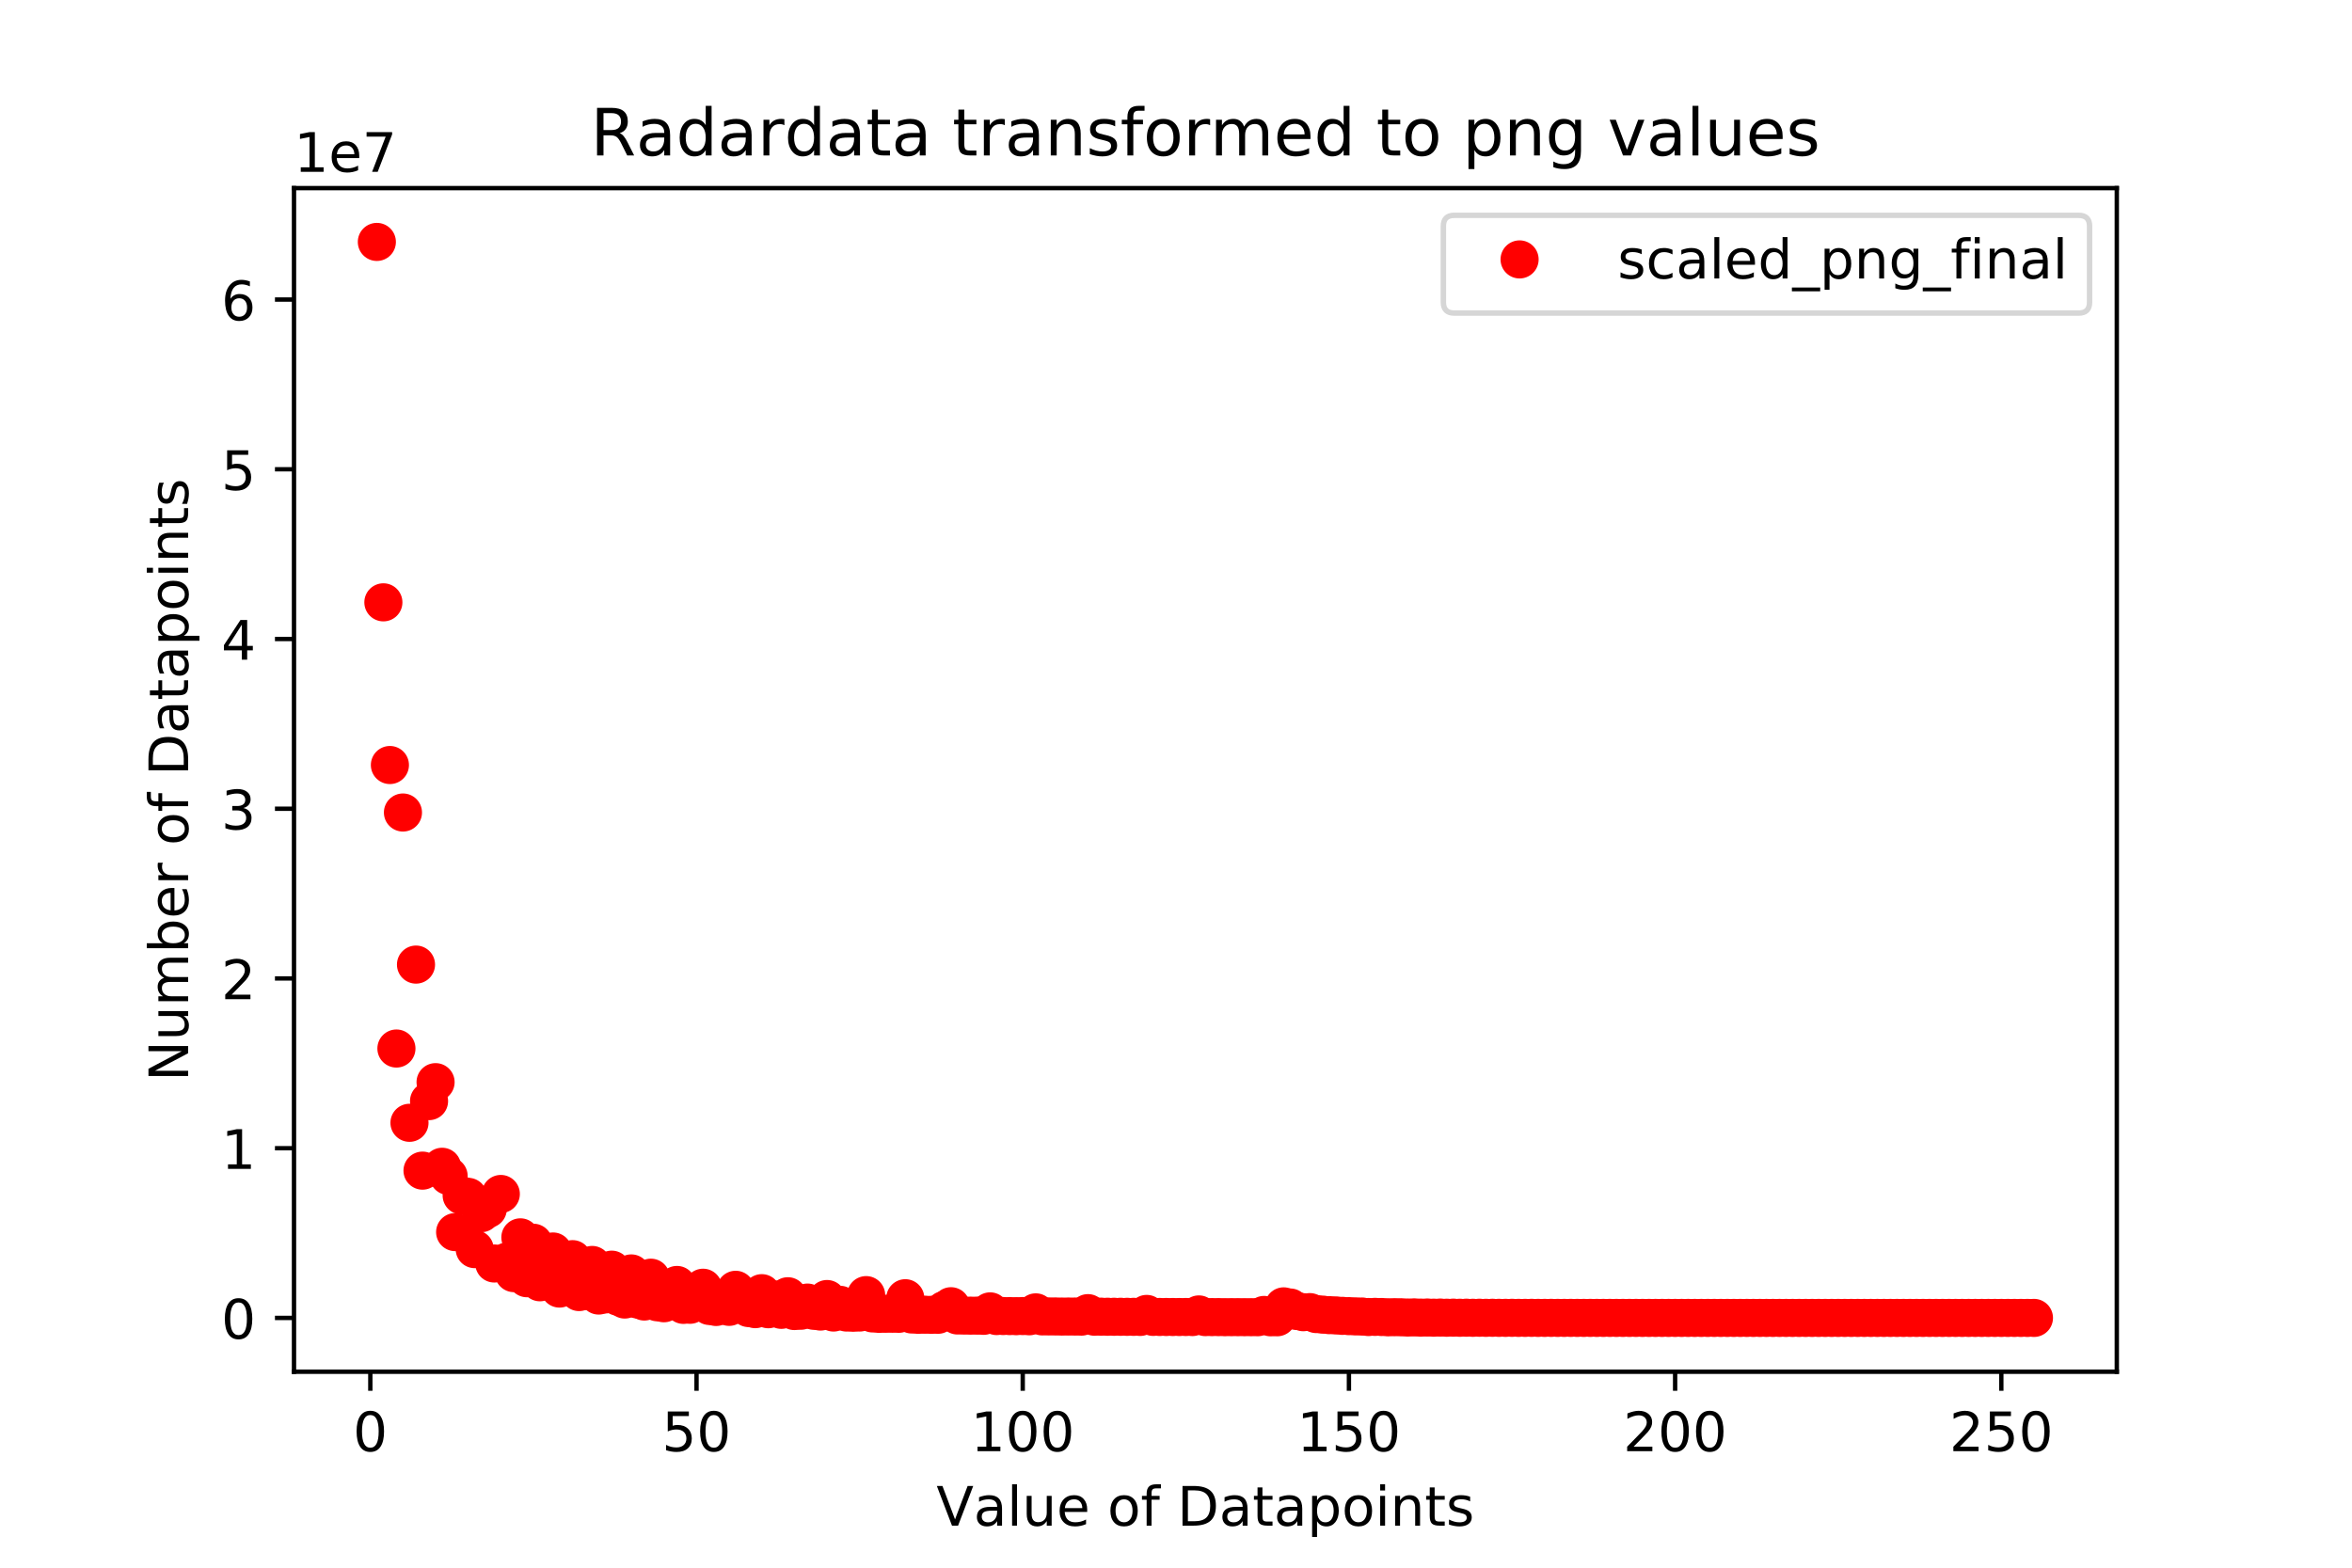 <?xml version="1.0" encoding="utf-8" standalone="no"?>
<!DOCTYPE svg PUBLIC "-//W3C//DTD SVG 1.1//EN"
  "http://www.w3.org/Graphics/SVG/1.1/DTD/svg11.dtd">
<!-- Created with matplotlib (https://matplotlib.org/) -->
<svg height="288pt" version="1.1" viewBox="0 0 432 288" width="432pt" xmlns="http://www.w3.org/2000/svg" xmlns:xlink="http://www.w3.org/1999/xlink">
 <defs>
  <style type="text/css">
*{stroke-linecap:butt;stroke-linejoin:round;}
  </style>
 </defs>
 <g id="figure_1">
  <g id="patch_1">
   <path d="M 0 288 
L 432 288 
L 432 0 
L 0 0 
z
" style="fill:#ffffff;"/>
  </g>
  <g id="axes_1">
   <g id="patch_2">
    <path d="M 54 252 
L 388.8 252 
L 388.8 34.56 
L 54 34.56 
z
" style="fill:#ffffff;"/>
   </g>
   <g id="matplotlib.axis_1">
    <g id="xtick_1">
     <g id="line2d_1">
      <defs>
       <path d="M 0 0 
L 0 3.5 
" id="m0b473c2dab" style="stroke:#000000;stroke-width:0.8;"/>
      </defs>
      <g>
       <use style="stroke:#000000;stroke-width:0.8;" x="68.02" xlink:href="#m0b473c2dab" y="252"/>
      </g>
     </g>
     <g id="text_1">
      <!-- 0 -->
      <defs>
       <path d="M 31.781 66.406 
Q 24.172 66.406 20.328 58.906 
Q 16.5 51.422 16.5 36.375 
Q 16.5 21.391 20.328 13.891 
Q 24.172 6.391 31.781 6.391 
Q 39.453 6.391 43.281 13.891 
Q 47.125 21.391 47.125 36.375 
Q 47.125 51.422 43.281 58.906 
Q 39.453 66.406 31.781 66.406 
z
M 31.781 74.219 
Q 44.047 74.219 50.516 64.516 
Q 56.984 54.828 56.984 36.375 
Q 56.984 17.969 50.516 8.266 
Q 44.047 -1.422 31.781 -1.422 
Q 19.531 -1.422 13.062 8.266 
Q 6.594 17.969 6.594 36.375 
Q 6.594 54.828 13.062 64.516 
Q 19.531 74.219 31.781 74.219 
z
" id="DejaVuSans-48"/>
      </defs>
      <g transform="translate(64.839 266.598)scale(0.1 -0.1)">
       <use xlink:href="#DejaVuSans-48"/>
      </g>
     </g>
    </g>
    <g id="xtick_2">
     <g id="line2d_2">
      <g>
       <use style="stroke:#000000;stroke-width:0.8;" x="127.934" xlink:href="#m0b473c2dab" y="252"/>
      </g>
     </g>
     <g id="text_2">
      <!-- 50 -->
      <defs>
       <path d="M 10.797 72.906 
L 49.516 72.906 
L 49.516 64.594 
L 19.828 64.594 
L 19.828 46.734 
Q 21.969 47.469 24.109 47.828 
Q 26.266 48.188 28.422 48.188 
Q 40.625 48.188 47.75 41.5 
Q 54.891 34.812 54.891 23.391 
Q 54.891 11.625 47.562 5.094 
Q 40.234 -1.422 26.906 -1.422 
Q 22.312 -1.422 17.547 -0.641 
Q 12.797 0.141 7.719 1.703 
L 7.719 11.625 
Q 12.109 9.234 16.797 8.062 
Q 21.484 6.891 26.703 6.891 
Q 35.156 6.891 40.078 11.328 
Q 45.016 15.766 45.016 23.391 
Q 45.016 31 40.078 35.438 
Q 35.156 39.891 26.703 39.891 
Q 22.75 39.891 18.812 39.016 
Q 14.891 38.141 10.797 36.281 
z
" id="DejaVuSans-53"/>
      </defs>
      <g transform="translate(121.572 266.598)scale(0.1 -0.1)">
       <use xlink:href="#DejaVuSans-53"/>
       <use x="63.623" xlink:href="#DejaVuSans-48"/>
      </g>
     </g>
    </g>
    <g id="xtick_3">
     <g id="line2d_3">
      <g>
       <use style="stroke:#000000;stroke-width:0.8;" x="187.848" xlink:href="#m0b473c2dab" y="252"/>
      </g>
     </g>
     <g id="text_3">
      <!-- 100 -->
      <defs>
       <path d="M 12.406 8.297 
L 28.516 8.297 
L 28.516 63.922 
L 10.984 60.406 
L 10.984 69.391 
L 28.422 72.906 
L 38.281 72.906 
L 38.281 8.297 
L 54.391 8.297 
L 54.391 0 
L 12.406 0 
z
" id="DejaVuSans-49"/>
      </defs>
      <g transform="translate(178.304 266.598)scale(0.1 -0.1)">
       <use xlink:href="#DejaVuSans-49"/>
       <use x="63.623" xlink:href="#DejaVuSans-48"/>
       <use x="127.246" xlink:href="#DejaVuSans-48"/>
      </g>
     </g>
    </g>
    <g id="xtick_4">
     <g id="line2d_4">
      <g>
       <use style="stroke:#000000;stroke-width:0.8;" x="247.762" xlink:href="#m0b473c2dab" y="252"/>
      </g>
     </g>
     <g id="text_4">
      <!-- 150 -->
      <g transform="translate(238.218 266.598)scale(0.1 -0.1)">
       <use xlink:href="#DejaVuSans-49"/>
       <use x="63.623" xlink:href="#DejaVuSans-53"/>
       <use x="127.246" xlink:href="#DejaVuSans-48"/>
      </g>
     </g>
    </g>
    <g id="xtick_5">
     <g id="line2d_5">
      <g>
       <use style="stroke:#000000;stroke-width:0.8;" x="307.676" xlink:href="#m0b473c2dab" y="252"/>
      </g>
     </g>
     <g id="text_5">
      <!-- 200 -->
      <defs>
       <path d="M 19.188 8.297 
L 53.609 8.297 
L 53.609 0 
L 7.328 0 
L 7.328 8.297 
Q 12.938 14.109 22.625 23.891 
Q 32.328 33.688 34.812 36.531 
Q 39.547 41.844 41.422 45.531 
Q 43.312 49.219 43.312 52.781 
Q 43.312 58.594 39.234 62.25 
Q 35.156 65.922 28.609 65.922 
Q 23.969 65.922 18.812 64.312 
Q 13.672 62.703 7.812 59.422 
L 7.812 69.391 
Q 13.766 71.781 18.938 73 
Q 24.125 74.219 28.422 74.219 
Q 39.75 74.219 46.484 68.547 
Q 53.219 62.891 53.219 53.422 
Q 53.219 48.922 51.531 44.891 
Q 49.859 40.875 45.406 35.406 
Q 44.188 33.984 37.641 27.219 
Q 31.109 20.453 19.188 8.297 
z
" id="DejaVuSans-50"/>
      </defs>
      <g transform="translate(298.133 266.598)scale(0.1 -0.1)">
       <use xlink:href="#DejaVuSans-50"/>
       <use x="63.623" xlink:href="#DejaVuSans-48"/>
       <use x="127.246" xlink:href="#DejaVuSans-48"/>
      </g>
     </g>
    </g>
    <g id="xtick_6">
     <g id="line2d_6">
      <g>
       <use style="stroke:#000000;stroke-width:0.8;" x="367.59" xlink:href="#m0b473c2dab" y="252"/>
      </g>
     </g>
     <g id="text_6">
      <!-- 250 -->
      <g transform="translate(358.047 266.598)scale(0.1 -0.1)">
       <use xlink:href="#DejaVuSans-50"/>
       <use x="63.623" xlink:href="#DejaVuSans-53"/>
       <use x="127.246" xlink:href="#DejaVuSans-48"/>
      </g>
     </g>
    </g>
    <g id="text_7">
     <!-- Value of Datapoints -->
     <defs>
      <path d="M 28.609 0 
L 0.781 72.906 
L 11.078 72.906 
L 34.188 11.531 
L 57.328 72.906 
L 67.578 72.906 
L 39.797 0 
z
" id="DejaVuSans-86"/>
      <path d="M 34.281 27.484 
Q 23.391 27.484 19.188 25 
Q 14.984 22.516 14.984 16.5 
Q 14.984 11.719 18.141 8.906 
Q 21.297 6.109 26.703 6.109 
Q 34.188 6.109 38.703 11.406 
Q 43.219 16.703 43.219 25.484 
L 43.219 27.484 
z
M 52.203 31.203 
L 52.203 0 
L 43.219 0 
L 43.219 8.297 
Q 40.141 3.328 35.547 0.953 
Q 30.953 -1.422 24.312 -1.422 
Q 15.922 -1.422 10.953 3.297 
Q 6 8.016 6 15.922 
Q 6 25.141 12.172 29.828 
Q 18.359 34.516 30.609 34.516 
L 43.219 34.516 
L 43.219 35.406 
Q 43.219 41.609 39.141 45 
Q 35.062 48.391 27.688 48.391 
Q 23 48.391 18.547 47.266 
Q 14.109 46.141 10.016 43.891 
L 10.016 52.203 
Q 14.938 54.109 19.578 55.047 
Q 24.219 56 28.609 56 
Q 40.484 56 46.344 49.844 
Q 52.203 43.703 52.203 31.203 
z
" id="DejaVuSans-97"/>
      <path d="M 9.422 75.984 
L 18.406 75.984 
L 18.406 0 
L 9.422 0 
z
" id="DejaVuSans-108"/>
      <path d="M 8.5 21.578 
L 8.5 54.688 
L 17.484 54.688 
L 17.484 21.922 
Q 17.484 14.156 20.5 10.266 
Q 23.531 6.391 29.594 6.391 
Q 36.859 6.391 41.078 11.031 
Q 45.312 15.672 45.312 23.688 
L 45.312 54.688 
L 54.297 54.688 
L 54.297 0 
L 45.312 0 
L 45.312 8.406 
Q 42.047 3.422 37.719 1 
Q 33.406 -1.422 27.688 -1.422 
Q 18.266 -1.422 13.375 4.438 
Q 8.5 10.297 8.5 21.578 
z
M 31.109 56 
z
" id="DejaVuSans-117"/>
      <path d="M 56.203 29.594 
L 56.203 25.203 
L 14.891 25.203 
Q 15.484 15.922 20.484 11.062 
Q 25.484 6.203 34.422 6.203 
Q 39.594 6.203 44.453 7.469 
Q 49.312 8.734 54.109 11.281 
L 54.109 2.781 
Q 49.266 0.734 44.188 -0.344 
Q 39.109 -1.422 33.891 -1.422 
Q 20.797 -1.422 13.156 6.188 
Q 5.516 13.812 5.516 26.812 
Q 5.516 40.234 12.766 48.109 
Q 20.016 56 32.328 56 
Q 43.359 56 49.781 48.891 
Q 56.203 41.797 56.203 29.594 
z
M 47.219 32.234 
Q 47.125 39.594 43.094 43.984 
Q 39.062 48.391 32.422 48.391 
Q 24.906 48.391 20.391 44.141 
Q 15.875 39.891 15.188 32.172 
z
" id="DejaVuSans-101"/>
      <path id="DejaVuSans-32"/>
      <path d="M 30.609 48.391 
Q 23.391 48.391 19.188 42.75 
Q 14.984 37.109 14.984 27.297 
Q 14.984 17.484 19.156 11.844 
Q 23.344 6.203 30.609 6.203 
Q 37.797 6.203 41.984 11.859 
Q 46.188 17.531 46.188 27.297 
Q 46.188 37.016 41.984 42.703 
Q 37.797 48.391 30.609 48.391 
z
M 30.609 56 
Q 42.328 56 49.016 48.375 
Q 55.719 40.766 55.719 27.297 
Q 55.719 13.875 49.016 6.219 
Q 42.328 -1.422 30.609 -1.422 
Q 18.844 -1.422 12.172 6.219 
Q 5.516 13.875 5.516 27.297 
Q 5.516 40.766 12.172 48.375 
Q 18.844 56 30.609 56 
z
" id="DejaVuSans-111"/>
      <path d="M 37.109 75.984 
L 37.109 68.5 
L 28.516 68.5 
Q 23.688 68.5 21.797 66.547 
Q 19.922 64.594 19.922 59.516 
L 19.922 54.688 
L 34.719 54.688 
L 34.719 47.703 
L 19.922 47.703 
L 19.922 0 
L 10.891 0 
L 10.891 47.703 
L 2.297 47.703 
L 2.297 54.688 
L 10.891 54.688 
L 10.891 58.5 
Q 10.891 67.625 15.141 71.797 
Q 19.391 75.984 28.609 75.984 
z
" id="DejaVuSans-102"/>
      <path d="M 19.672 64.797 
L 19.672 8.109 
L 31.594 8.109 
Q 46.688 8.109 53.688 14.938 
Q 60.688 21.781 60.688 36.531 
Q 60.688 51.172 53.688 57.984 
Q 46.688 64.797 31.594 64.797 
z
M 9.812 72.906 
L 30.078 72.906 
Q 51.266 72.906 61.172 64.094 
Q 71.094 55.281 71.094 36.531 
Q 71.094 17.672 61.125 8.828 
Q 51.172 0 30.078 0 
L 9.812 0 
z
" id="DejaVuSans-68"/>
      <path d="M 18.312 70.219 
L 18.312 54.688 
L 36.812 54.688 
L 36.812 47.703 
L 18.312 47.703 
L 18.312 18.016 
Q 18.312 11.328 20.141 9.422 
Q 21.969 7.516 27.594 7.516 
L 36.812 7.516 
L 36.812 0 
L 27.594 0 
Q 17.188 0 13.234 3.875 
Q 9.281 7.766 9.281 18.016 
L 9.281 47.703 
L 2.688 47.703 
L 2.688 54.688 
L 9.281 54.688 
L 9.281 70.219 
z
" id="DejaVuSans-116"/>
      <path d="M 18.109 8.203 
L 18.109 -20.797 
L 9.078 -20.797 
L 9.078 54.688 
L 18.109 54.688 
L 18.109 46.391 
Q 20.953 51.266 25.266 53.625 
Q 29.594 56 35.594 56 
Q 45.562 56 51.781 48.094 
Q 58.016 40.188 58.016 27.297 
Q 58.016 14.406 51.781 6.484 
Q 45.562 -1.422 35.594 -1.422 
Q 29.594 -1.422 25.266 0.953 
Q 20.953 3.328 18.109 8.203 
z
M 48.688 27.297 
Q 48.688 37.203 44.609 42.844 
Q 40.531 48.484 33.406 48.484 
Q 26.266 48.484 22.188 42.844 
Q 18.109 37.203 18.109 27.297 
Q 18.109 17.391 22.188 11.75 
Q 26.266 6.109 33.406 6.109 
Q 40.531 6.109 44.609 11.75 
Q 48.688 17.391 48.688 27.297 
z
" id="DejaVuSans-112"/>
      <path d="M 9.422 54.688 
L 18.406 54.688 
L 18.406 0 
L 9.422 0 
z
M 9.422 75.984 
L 18.406 75.984 
L 18.406 64.594 
L 9.422 64.594 
z
" id="DejaVuSans-105"/>
      <path d="M 54.891 33.016 
L 54.891 0 
L 45.906 0 
L 45.906 32.719 
Q 45.906 40.484 42.875 44.328 
Q 39.844 48.188 33.797 48.188 
Q 26.516 48.188 22.312 43.547 
Q 18.109 38.922 18.109 30.906 
L 18.109 0 
L 9.078 0 
L 9.078 54.688 
L 18.109 54.688 
L 18.109 46.188 
Q 21.344 51.125 25.703 53.562 
Q 30.078 56 35.797 56 
Q 45.219 56 50.047 50.172 
Q 54.891 44.344 54.891 33.016 
z
" id="DejaVuSans-110"/>
      <path d="M 44.281 53.078 
L 44.281 44.578 
Q 40.484 46.531 36.375 47.5 
Q 32.281 48.484 27.875 48.484 
Q 21.188 48.484 17.844 46.438 
Q 14.5 44.391 14.5 40.281 
Q 14.5 37.156 16.891 35.375 
Q 19.281 33.594 26.516 31.984 
L 29.594 31.297 
Q 39.156 29.25 43.188 25.516 
Q 47.219 21.781 47.219 15.094 
Q 47.219 7.469 41.188 3.016 
Q 35.156 -1.422 24.609 -1.422 
Q 20.219 -1.422 15.453 -0.562 
Q 10.688 0.297 5.422 2 
L 5.422 11.281 
Q 10.406 8.688 15.234 7.391 
Q 20.062 6.109 24.812 6.109 
Q 31.156 6.109 34.562 8.281 
Q 37.984 10.453 37.984 14.406 
Q 37.984 18.062 35.516 20.016 
Q 33.062 21.969 24.703 23.781 
L 21.578 24.516 
Q 13.234 26.266 9.516 29.906 
Q 5.812 33.547 5.812 39.891 
Q 5.812 47.609 11.281 51.797 
Q 16.75 56 26.812 56 
Q 31.781 56 36.172 55.266 
Q 40.578 54.547 44.281 53.078 
z
" id="DejaVuSans-115"/>
     </defs>
     <g transform="translate(171.995 280.277)scale(0.1 -0.1)">
      <use xlink:href="#DejaVuSans-86"/>
      <use x="68.299" xlink:href="#DejaVuSans-97"/>
      <use x="129.578" xlink:href="#DejaVuSans-108"/>
      <use x="157.361" xlink:href="#DejaVuSans-117"/>
      <use x="220.74" xlink:href="#DejaVuSans-101"/>
      <use x="282.264" xlink:href="#DejaVuSans-32"/>
      <use x="314.051" xlink:href="#DejaVuSans-111"/>
      <use x="375.232" xlink:href="#DejaVuSans-102"/>
      <use x="410.438" xlink:href="#DejaVuSans-32"/>
      <use x="442.225" xlink:href="#DejaVuSans-68"/>
      <use x="519.227" xlink:href="#DejaVuSans-97"/>
      <use x="580.506" xlink:href="#DejaVuSans-116"/>
      <use x="619.715" xlink:href="#DejaVuSans-97"/>
      <use x="680.994" xlink:href="#DejaVuSans-112"/>
      <use x="744.471" xlink:href="#DejaVuSans-111"/>
      <use x="805.652" xlink:href="#DejaVuSans-105"/>
      <use x="833.436" xlink:href="#DejaVuSans-110"/>
      <use x="896.814" xlink:href="#DejaVuSans-116"/>
      <use x="936.023" xlink:href="#DejaVuSans-115"/>
     </g>
    </g>
   </g>
   <g id="matplotlib.axis_2">
    <g id="ytick_1">
     <g id="line2d_7">
      <defs>
       <path d="M 0 0 
L -3.5 0 
" id="m5e80fafd28" style="stroke:#000000;stroke-width:0.8;"/>
      </defs>
      <g>
       <use style="stroke:#000000;stroke-width:0.8;" x="54" xlink:href="#m5e80fafd28" y="242.116"/>
      </g>
     </g>
     <g id="text_8">
      <!-- 0 -->
      <g transform="translate(40.638 245.916)scale(0.1 -0.1)">
       <use xlink:href="#DejaVuSans-48"/>
      </g>
     </g>
    </g>
    <g id="ytick_2">
     <g id="line2d_8">
      <g>
       <use style="stroke:#000000;stroke-width:0.8;" x="54" xlink:href="#m5e80fafd28" y="210.936"/>
      </g>
     </g>
     <g id="text_9">
      <!-- 1 -->
      <g transform="translate(40.638 214.735)scale(0.1 -0.1)">
       <use xlink:href="#DejaVuSans-49"/>
      </g>
     </g>
    </g>
    <g id="ytick_3">
     <g id="line2d_9">
      <g>
       <use style="stroke:#000000;stroke-width:0.8;" x="54" xlink:href="#m5e80fafd28" y="179.755"/>
      </g>
     </g>
     <g id="text_10">
      <!-- 2 -->
      <g transform="translate(40.638 183.554)scale(0.1 -0.1)">
       <use xlink:href="#DejaVuSans-50"/>
      </g>
     </g>
    </g>
    <g id="ytick_4">
     <g id="line2d_10">
      <g>
       <use style="stroke:#000000;stroke-width:0.8;" x="54" xlink:href="#m5e80fafd28" y="148.574"/>
      </g>
     </g>
     <g id="text_11">
      <!-- 3 -->
      <defs>
       <path d="M 40.578 39.312 
Q 47.656 37.797 51.625 33 
Q 55.609 28.219 55.609 21.188 
Q 55.609 10.406 48.188 4.484 
Q 40.766 -1.422 27.094 -1.422 
Q 22.516 -1.422 17.656 -0.516 
Q 12.797 0.391 7.625 2.203 
L 7.625 11.719 
Q 11.719 9.328 16.594 8.109 
Q 21.484 6.891 26.812 6.891 
Q 36.078 6.891 40.938 10.547 
Q 45.797 14.203 45.797 21.188 
Q 45.797 27.641 41.281 31.266 
Q 36.766 34.906 28.719 34.906 
L 20.219 34.906 
L 20.219 43.016 
L 29.109 43.016 
Q 36.375 43.016 40.234 45.922 
Q 44.094 48.828 44.094 54.297 
Q 44.094 59.906 40.109 62.906 
Q 36.141 65.922 28.719 65.922 
Q 24.656 65.922 20.016 65.031 
Q 15.375 64.156 9.812 62.312 
L 9.812 71.094 
Q 15.438 72.656 20.344 73.438 
Q 25.25 74.219 29.594 74.219 
Q 40.828 74.219 47.359 69.109 
Q 53.906 64.016 53.906 55.328 
Q 53.906 49.266 50.438 45.094 
Q 46.969 40.922 40.578 39.312 
z
" id="DejaVuSans-51"/>
      </defs>
      <g transform="translate(40.638 152.373)scale(0.1 -0.1)">
       <use xlink:href="#DejaVuSans-51"/>
      </g>
     </g>
    </g>
    <g id="ytick_5">
     <g id="line2d_11">
      <g>
       <use style="stroke:#000000;stroke-width:0.8;" x="54" xlink:href="#m5e80fafd28" y="117.393"/>
      </g>
     </g>
     <g id="text_12">
      <!-- 4 -->
      <defs>
       <path d="M 37.797 64.312 
L 12.891 25.391 
L 37.797 25.391 
z
M 35.203 72.906 
L 47.609 72.906 
L 47.609 25.391 
L 58.016 25.391 
L 58.016 17.188 
L 47.609 17.188 
L 47.609 0 
L 37.797 0 
L 37.797 17.188 
L 4.891 17.188 
L 4.891 26.703 
z
" id="DejaVuSans-52"/>
      </defs>
      <g transform="translate(40.638 121.192)scale(0.1 -0.1)">
       <use xlink:href="#DejaVuSans-52"/>
      </g>
     </g>
    </g>
    <g id="ytick_6">
     <g id="line2d_12">
      <g>
       <use style="stroke:#000000;stroke-width:0.8;" x="54" xlink:href="#m5e80fafd28" y="86.212"/>
      </g>
     </g>
     <g id="text_13">
      <!-- 5 -->
      <g transform="translate(40.638 90.011)scale(0.1 -0.1)">
       <use xlink:href="#DejaVuSans-53"/>
      </g>
     </g>
    </g>
    <g id="ytick_7">
     <g id="line2d_13">
      <g>
       <use style="stroke:#000000;stroke-width:0.8;" x="54" xlink:href="#m5e80fafd28" y="55.031"/>
      </g>
     </g>
     <g id="text_14">
      <!-- 6 -->
      <defs>
       <path d="M 33.016 40.375 
Q 26.375 40.375 22.484 35.828 
Q 18.609 31.297 18.609 23.391 
Q 18.609 15.531 22.484 10.953 
Q 26.375 6.391 33.016 6.391 
Q 39.656 6.391 43.531 10.953 
Q 47.406 15.531 47.406 23.391 
Q 47.406 31.297 43.531 35.828 
Q 39.656 40.375 33.016 40.375 
z
M 52.594 71.297 
L 52.594 62.312 
Q 48.875 64.062 45.094 64.984 
Q 41.312 65.922 37.594 65.922 
Q 27.828 65.922 22.672 59.328 
Q 17.531 52.734 16.797 39.406 
Q 19.672 43.656 24.016 45.922 
Q 28.375 48.188 33.594 48.188 
Q 44.578 48.188 50.953 41.516 
Q 57.328 34.859 57.328 23.391 
Q 57.328 12.156 50.688 5.359 
Q 44.047 -1.422 33.016 -1.422 
Q 20.359 -1.422 13.672 8.266 
Q 6.984 17.969 6.984 36.375 
Q 6.984 53.656 15.188 63.938 
Q 23.391 74.219 37.203 74.219 
Q 40.922 74.219 44.703 73.484 
Q 48.484 72.75 52.594 71.297 
z
" id="DejaVuSans-54"/>
      </defs>
      <g transform="translate(40.638 58.831)scale(0.1 -0.1)">
       <use xlink:href="#DejaVuSans-54"/>
      </g>
     </g>
    </g>
    <g id="text_15">
     <!-- Number of Datapoints -->
     <defs>
      <path d="M 9.812 72.906 
L 23.094 72.906 
L 55.422 11.922 
L 55.422 72.906 
L 64.984 72.906 
L 64.984 0 
L 51.703 0 
L 19.391 60.984 
L 19.391 0 
L 9.812 0 
z
" id="DejaVuSans-78"/>
      <path d="M 52 44.188 
Q 55.375 50.25 60.062 53.125 
Q 64.75 56 71.094 56 
Q 79.641 56 84.281 50.016 
Q 88.922 44.047 88.922 33.016 
L 88.922 0 
L 79.891 0 
L 79.891 32.719 
Q 79.891 40.578 77.094 44.375 
Q 74.312 48.188 68.609 48.188 
Q 61.625 48.188 57.562 43.547 
Q 53.516 38.922 53.516 30.906 
L 53.516 0 
L 44.484 0 
L 44.484 32.719 
Q 44.484 40.625 41.703 44.406 
Q 38.922 48.188 33.109 48.188 
Q 26.219 48.188 22.156 43.531 
Q 18.109 38.875 18.109 30.906 
L 18.109 0 
L 9.078 0 
L 9.078 54.688 
L 18.109 54.688 
L 18.109 46.188 
Q 21.188 51.219 25.484 53.609 
Q 29.781 56 35.688 56 
Q 41.656 56 45.828 52.969 
Q 50 49.953 52 44.188 
z
" id="DejaVuSans-109"/>
      <path d="M 48.688 27.297 
Q 48.688 37.203 44.609 42.844 
Q 40.531 48.484 33.406 48.484 
Q 26.266 48.484 22.188 42.844 
Q 18.109 37.203 18.109 27.297 
Q 18.109 17.391 22.188 11.75 
Q 26.266 6.109 33.406 6.109 
Q 40.531 6.109 44.609 11.75 
Q 48.688 17.391 48.688 27.297 
z
M 18.109 46.391 
Q 20.953 51.266 25.266 53.625 
Q 29.594 56 35.594 56 
Q 45.562 56 51.781 48.094 
Q 58.016 40.188 58.016 27.297 
Q 58.016 14.406 51.781 6.484 
Q 45.562 -1.422 35.594 -1.422 
Q 29.594 -1.422 25.266 0.953 
Q 20.953 3.328 18.109 8.203 
L 18.109 0 
L 9.078 0 
L 9.078 75.984 
L 18.109 75.984 
z
" id="DejaVuSans-98"/>
      <path d="M 41.109 46.297 
Q 39.594 47.172 37.812 47.578 
Q 36.031 48 33.891 48 
Q 26.266 48 22.188 43.047 
Q 18.109 38.094 18.109 28.812 
L 18.109 0 
L 9.078 0 
L 9.078 54.688 
L 18.109 54.688 
L 18.109 46.188 
Q 20.953 51.172 25.484 53.578 
Q 30.031 56 36.531 56 
Q 37.453 56 38.578 55.875 
Q 39.703 55.766 41.062 55.516 
z
" id="DejaVuSans-114"/>
     </defs>
     <g transform="translate(34.558 198.658)rotate(-90)scale(0.1 -0.1)">
      <use xlink:href="#DejaVuSans-78"/>
      <use x="74.805" xlink:href="#DejaVuSans-117"/>
      <use x="138.184" xlink:href="#DejaVuSans-109"/>
      <use x="235.596" xlink:href="#DejaVuSans-98"/>
      <use x="299.072" xlink:href="#DejaVuSans-101"/>
      <use x="360.596" xlink:href="#DejaVuSans-114"/>
      <use x="401.709" xlink:href="#DejaVuSans-32"/>
      <use x="433.496" xlink:href="#DejaVuSans-111"/>
      <use x="494.678" xlink:href="#DejaVuSans-102"/>
      <use x="529.883" xlink:href="#DejaVuSans-32"/>
      <use x="561.67" xlink:href="#DejaVuSans-68"/>
      <use x="638.672" xlink:href="#DejaVuSans-97"/>
      <use x="699.951" xlink:href="#DejaVuSans-116"/>
      <use x="739.16" xlink:href="#DejaVuSans-97"/>
      <use x="800.439" xlink:href="#DejaVuSans-112"/>
      <use x="863.916" xlink:href="#DejaVuSans-111"/>
      <use x="925.098" xlink:href="#DejaVuSans-105"/>
      <use x="952.881" xlink:href="#DejaVuSans-110"/>
      <use x="1016.26" xlink:href="#DejaVuSans-116"/>
      <use x="1055.469" xlink:href="#DejaVuSans-115"/>
     </g>
    </g>
    <g id="text_16">
     <!-- 1e7 -->
     <defs>
      <path d="M 8.203 72.906 
L 55.078 72.906 
L 55.078 68.703 
L 28.609 0 
L 18.312 0 
L 43.219 64.594 
L 8.203 64.594 
z
" id="DejaVuSans-55"/>
     </defs>
     <g transform="translate(54 31.56)scale(0.1 -0.1)">
      <use xlink:href="#DejaVuSans-49"/>
      <use x="63.623" xlink:href="#DejaVuSans-101"/>
      <use x="125.146" xlink:href="#DejaVuSans-55"/>
     </g>
    </g>
   </g>
   <g id="line2d_14">
    <defs>
     <path d="M 0 3 
C 0.796 3 1.559 2.684 2.121 2.121 
C 2.684 1.559 3 0.796 3 0 
C 3 -0.796 2.684 -1.559 2.121 -2.121 
C 1.559 -2.684 0.796 -3 0 -3 
C -0.796 -3 -1.559 -2.684 -2.121 -2.121 
C -2.684 -1.559 -3 -0.796 -3 0 
C -3 0.796 -2.684 1.559 -2.121 2.121 
C -1.559 2.684 -0.796 3 0 3 
z
" id="m26c9d12523" style="stroke:#ff0000;"/>
    </defs>
    <g clip-path="url(#p9022feedbe)">
     <use style="fill:#ff0000;stroke:#ff0000;" x="69.218" xlink:href="#m26c9d12523" y="44.444"/>
     <use style="fill:#ff0000;stroke:#ff0000;" x="70.416" xlink:href="#m26c9d12523" y="110.656"/>
     <use style="fill:#ff0000;stroke:#ff0000;" x="71.615" xlink:href="#m26c9d12523" y="140.543"/>
     <use style="fill:#ff0000;stroke:#ff0000;" x="72.813" xlink:href="#m26c9d12523" y="192.624"/>
     <use style="fill:#ff0000;stroke:#ff0000;" x="74.011" xlink:href="#m26c9d12523" y="149.267"/>
     <use style="fill:#ff0000;stroke:#ff0000;" x="75.21" xlink:href="#m26c9d12523" y="206.269"/>
     <use style="fill:#ff0000;stroke:#ff0000;" x="76.408" xlink:href="#m26c9d12523" y="177.205"/>
     <use style="fill:#ff0000;stroke:#ff0000;" x="77.606" xlink:href="#m26c9d12523" y="215.058"/>
     <use style="fill:#ff0000;stroke:#ff0000;" x="78.804" xlink:href="#m26c9d12523" y="202.286"/>
     <use style="fill:#ff0000;stroke:#ff0000;" x="80.003" xlink:href="#m26c9d12523" y="198.804"/>
     <use style="fill:#ff0000;stroke:#ff0000;" x="81.201" xlink:href="#m26c9d12523" y="214.352"/>
     <use style="fill:#ff0000;stroke:#ff0000;" x="82.399" xlink:href="#m26c9d12523" y="216.043"/>
     <use style="fill:#ff0000;stroke:#ff0000;" x="83.598" xlink:href="#m26c9d12523" y="226.351"/>
     <use style="fill:#ff0000;stroke:#ff0000;" x="84.796" xlink:href="#m26c9d12523" y="219.615"/>
     <use style="fill:#ff0000;stroke:#ff0000;" x="85.994" xlink:href="#m26c9d12523" y="219.879"/>
     <use style="fill:#ff0000;stroke:#ff0000;" x="87.192" xlink:href="#m26c9d12523" y="229.476"/>
     <use style="fill:#ff0000;stroke:#ff0000;" x="88.391" xlink:href="#m26c9d12523" y="222.874"/>
     <use style="fill:#ff0000;stroke:#ff0000;" x="89.589" xlink:href="#m26c9d12523" y="222.101"/>
     <use style="fill:#ff0000;stroke:#ff0000;" x="90.787" xlink:href="#m26c9d12523" y="232.117"/>
     <use style="fill:#ff0000;stroke:#ff0000;" x="91.986" xlink:href="#m26c9d12523" y="219.347"/>
     <use style="fill:#ff0000;stroke:#ff0000;" x="93.184" xlink:href="#m26c9d12523" y="231.746"/>
     <use style="fill:#ff0000;stroke:#ff0000;" x="94.382" xlink:href="#m26c9d12523" y="233.883"/>
     <use style="fill:#ff0000;stroke:#ff0000;" x="95.58" xlink:href="#m26c9d12523" y="227.316"/>
     <use style="fill:#ff0000;stroke:#ff0000;" x="96.779" xlink:href="#m26c9d12523" y="234.822"/>
     <use style="fill:#ff0000;stroke:#ff0000;" x="97.977" xlink:href="#m26c9d12523" y="228.307"/>
     <use style="fill:#ff0000;stroke:#ff0000;" x="99.175" xlink:href="#m26c9d12523" y="235.567"/>
     <use style="fill:#ff0000;stroke:#ff0000;" x="100.374" xlink:href="#m26c9d12523" y="230.729"/>
     <use style="fill:#ff0000;stroke:#ff0000;" x="101.572" xlink:href="#m26c9d12523" y="229.914"/>
     <use style="fill:#ff0000;stroke:#ff0000;" x="102.77" xlink:href="#m26c9d12523" y="236.722"/>
     <use style="fill:#ff0000;stroke:#ff0000;" x="103.968" xlink:href="#m26c9d12523" y="235.405"/>
     <use style="fill:#ff0000;stroke:#ff0000;" x="105.167" xlink:href="#m26c9d12523" y="231.322"/>
     <use style="fill:#ff0000;stroke:#ff0000;" x="106.365" xlink:href="#m26c9d12523" y="237.365"/>
     <use style="fill:#ff0000;stroke:#ff0000;" x="107.563" xlink:href="#m26c9d12523" y="237.193"/>
     <use style="fill:#ff0000;stroke:#ff0000;" x="108.761" xlink:href="#m26c9d12523" y="232.387"/>
     <use style="fill:#ff0000;stroke:#ff0000;" x="109.96" xlink:href="#m26c9d12523" y="238.002"/>
     <use style="fill:#ff0000;stroke:#ff0000;" x="111.158" xlink:href="#m26c9d12523" y="237.801"/>
     <use style="fill:#ff0000;stroke:#ff0000;" x="112.356" xlink:href="#m26c9d12523" y="233.252"/>
     <use style="fill:#ff0000;stroke:#ff0000;" x="113.555" xlink:href="#m26c9d12523" y="238.227"/>
     <use style="fill:#ff0000;stroke:#ff0000;" x="114.753" xlink:href="#m26c9d12523" y="238.736"/>
     <use style="fill:#ff0000;stroke:#ff0000;" x="115.951" xlink:href="#m26c9d12523" y="233.943"/>
     <use style="fill:#ff0000;stroke:#ff0000;" x="117.149" xlink:href="#m26c9d12523" y="238.733"/>
     <use style="fill:#ff0000;stroke:#ff0000;" x="118.348" xlink:href="#m26c9d12523" y="239.1"/>
     <use style="fill:#ff0000;stroke:#ff0000;" x="119.546" xlink:href="#m26c9d12523" y="234.729"/>
     <use style="fill:#ff0000;stroke:#ff0000;" x="120.744" xlink:href="#m26c9d12523" y="239.239"/>
     <use style="fill:#ff0000;stroke:#ff0000;" x="121.943" xlink:href="#m26c9d12523" y="239.419"/>
     <use style="fill:#ff0000;stroke:#ff0000;" x="123.141" xlink:href="#m26c9d12523" y="238.651"/>
     <use style="fill:#ff0000;stroke:#ff0000;" x="124.339" xlink:href="#m26c9d12523" y="236.061"/>
     <use style="fill:#ff0000;stroke:#ff0000;" x="125.537" xlink:href="#m26c9d12523" y="239.718"/>
     <use style="fill:#ff0000;stroke:#ff0000;" x="126.736" xlink:href="#m26c9d12523" y="239.699"/>
     <use style="fill:#ff0000;stroke:#ff0000;" x="127.934" xlink:href="#m26c9d12523" y="239.008"/>
     <use style="fill:#ff0000;stroke:#ff0000;" x="129.132" xlink:href="#m26c9d12523" y="236.573"/>
     <use style="fill:#ff0000;stroke:#ff0000;" x="130.331" xlink:href="#m26c9d12523" y="239.924"/>
     <use style="fill:#ff0000;stroke:#ff0000;" x="131.529" xlink:href="#m26c9d12523" y="240.103"/>
     <use style="fill:#ff0000;stroke:#ff0000;" x="132.727" xlink:href="#m26c9d12523" y="239.632"/>
     <use style="fill:#ff0000;stroke:#ff0000;" x="133.925" xlink:href="#m26c9d12523" y="240.082"/>
     <use style="fill:#ff0000;stroke:#ff0000;" x="135.124" xlink:href="#m26c9d12523" y="236.951"/>
     <use style="fill:#ff0000;stroke:#ff0000;" x="136.322" xlink:href="#m26c9d12523" y="238.28"/>
     <use style="fill:#ff0000;stroke:#ff0000;" x="137.52" xlink:href="#m26c9d12523" y="240.305"/>
     <use style="fill:#ff0000;stroke:#ff0000;" x="138.719" xlink:href="#m26c9d12523" y="240.503"/>
     <use style="fill:#ff0000;stroke:#ff0000;" x="139.917" xlink:href="#m26c9d12523" y="237.572"/>
     <use style="fill:#ff0000;stroke:#ff0000;" x="141.115" xlink:href="#m26c9d12523" y="240.517"/>
     <use style="fill:#ff0000;stroke:#ff0000;" x="142.313" xlink:href="#m26c9d12523" y="238.726"/>
     <use style="fill:#ff0000;stroke:#ff0000;" x="143.512" xlink:href="#m26c9d12523" y="240.63"/>
     <use style="fill:#ff0000;stroke:#ff0000;" x="144.71" xlink:href="#m26c9d12523" y="238.135"/>
     <use style="fill:#ff0000;stroke:#ff0000;" x="145.908" xlink:href="#m26c9d12523" y="240.849"/>
     <use style="fill:#ff0000;stroke:#ff0000;" x="147.107" xlink:href="#m26c9d12523" y="240.794"/>
     <use style="fill:#ff0000;stroke:#ff0000;" x="148.305" xlink:href="#m26c9d12523" y="239.298"/>
     <use style="fill:#ff0000;stroke:#ff0000;" x="149.503" xlink:href="#m26c9d12523" y="240.807"/>
     <use style="fill:#ff0000;stroke:#ff0000;" x="150.701" xlink:href="#m26c9d12523" y="240.944"/>
     <use style="fill:#ff0000;stroke:#ff0000;" x="151.9" xlink:href="#m26c9d12523" y="238.646"/>
     <use style="fill:#ff0000;stroke:#ff0000;" x="153.098" xlink:href="#m26c9d12523" y="241.124"/>
     <use style="fill:#ff0000;stroke:#ff0000;" x="154.296" xlink:href="#m26c9d12523" y="239.712"/>
     <use style="fill:#ff0000;stroke:#ff0000;" x="155.494" xlink:href="#m26c9d12523" y="241.125"/>
     <use style="fill:#ff0000;stroke:#ff0000;" x="156.693" xlink:href="#m26c9d12523" y="241.163"/>
     <use style="fill:#ff0000;stroke:#ff0000;" x="157.891" xlink:href="#m26c9d12523" y="241.124"/>
     <use style="fill:#ff0000;stroke:#ff0000;" x="159.089" xlink:href="#m26c9d12523" y="237.928"/>
     <use style="fill:#ff0000;stroke:#ff0000;" x="160.288" xlink:href="#m26c9d12523" y="241.292"/>
     <use style="fill:#ff0000;stroke:#ff0000;" x="161.486" xlink:href="#m26c9d12523" y="241.37"/>
     <use style="fill:#ff0000;stroke:#ff0000;" x="162.684" xlink:href="#m26c9d12523" y="241.35"/>
     <use style="fill:#ff0000;stroke:#ff0000;" x="163.882" xlink:href="#m26c9d12523" y="241.345"/>
     <use style="fill:#ff0000;stroke:#ff0000;" x="165.081" xlink:href="#m26c9d12523" y="241.359"/>
     <use style="fill:#ff0000;stroke:#ff0000;" x="166.279" xlink:href="#m26c9d12523" y="238.499"/>
     <use style="fill:#ff0000;stroke:#ff0000;" x="167.477" xlink:href="#m26c9d12523" y="241.483"/>
     <use style="fill:#ff0000;stroke:#ff0000;" x="168.676" xlink:href="#m26c9d12523" y="241.546"/>
     <use style="fill:#ff0000;stroke:#ff0000;" x="169.874" xlink:href="#m26c9d12523" y="241.525"/>
     <use style="fill:#ff0000;stroke:#ff0000;" x="171.072" xlink:href="#m26c9d12523" y="241.547"/>
     <use style="fill:#ff0000;stroke:#ff0000;" x="172.27" xlink:href="#m26c9d12523" y="241.54"/>
     <use style="fill:#ff0000;stroke:#ff0000;" x="173.469" xlink:href="#m26c9d12523" y="240.653"/>
     <use style="fill:#ff0000;stroke:#ff0000;" x="174.667" xlink:href="#m26c9d12523" y="239.969"/>
     <use style="fill:#ff0000;stroke:#ff0000;" x="175.865" xlink:href="#m26c9d12523" y="241.663"/>
     <use style="fill:#ff0000;stroke:#ff0000;" x="177.064" xlink:href="#m26c9d12523" y="241.682"/>
     <use style="fill:#ff0000;stroke:#ff0000;" x="178.262" xlink:href="#m26c9d12523" y="241.698"/>
     <use style="fill:#ff0000;stroke:#ff0000;" x="179.46" xlink:href="#m26c9d12523" y="241.694"/>
     <use style="fill:#ff0000;stroke:#ff0000;" x="180.658" xlink:href="#m26c9d12523" y="241.731"/>
     <use style="fill:#ff0000;stroke:#ff0000;" x="181.857" xlink:href="#m26c9d12523" y="240.915"/>
     <use style="fill:#ff0000;stroke:#ff0000;" x="183.055" xlink:href="#m26c9d12523" y="241.772"/>
     <use style="fill:#ff0000;stroke:#ff0000;" x="184.253" xlink:href="#m26c9d12523" y="241.768"/>
     <use style="fill:#ff0000;stroke:#ff0000;" x="185.452" xlink:href="#m26c9d12523" y="241.779"/>
     <use style="fill:#ff0000;stroke:#ff0000;" x="186.65" xlink:href="#m26c9d12523" y="241.795"/>
     <use style="fill:#ff0000;stroke:#ff0000;" x="187.848" xlink:href="#m26c9d12523" y="241.772"/>
     <use style="fill:#ff0000;stroke:#ff0000;" x="189.046" xlink:href="#m26c9d12523" y="241.812"/>
     <use style="fill:#ff0000;stroke:#ff0000;" x="190.245" xlink:href="#m26c9d12523" y="241.097"/>
     <use style="fill:#ff0000;stroke:#ff0000;" x="191.443" xlink:href="#m26c9d12523" y="241.832"/>
     <use style="fill:#ff0000;stroke:#ff0000;" x="192.641" xlink:href="#m26c9d12523" y="241.839"/>
     <use style="fill:#ff0000;stroke:#ff0000;" x="193.84" xlink:href="#m26c9d12523" y="241.844"/>
     <use style="fill:#ff0000;stroke:#ff0000;" x="195.038" xlink:href="#m26c9d12523" y="241.864"/>
     <use style="fill:#ff0000;stroke:#ff0000;" x="196.236" xlink:href="#m26c9d12523" y="241.857"/>
     <use style="fill:#ff0000;stroke:#ff0000;" x="197.434" xlink:href="#m26c9d12523" y="241.862"/>
     <use style="fill:#ff0000;stroke:#ff0000;" x="198.633" xlink:href="#m26c9d12523" y="241.875"/>
     <use style="fill:#ff0000;stroke:#ff0000;" x="199.831" xlink:href="#m26c9d12523" y="241.239"/>
     <use style="fill:#ff0000;stroke:#ff0000;" x="201.029" xlink:href="#m26c9d12523" y="241.891"/>
     <use style="fill:#ff0000;stroke:#ff0000;" x="202.227" xlink:href="#m26c9d12523" y="241.886"/>
     <use style="fill:#ff0000;stroke:#ff0000;" x="203.426" xlink:href="#m26c9d12523" y="241.901"/>
     <use style="fill:#ff0000;stroke:#ff0000;" x="204.624" xlink:href="#m26c9d12523" y="241.906"/>
     <use style="fill:#ff0000;stroke:#ff0000;" x="205.822" xlink:href="#m26c9d12523" y="241.909"/>
     <use style="fill:#ff0000;stroke:#ff0000;" x="207.021" xlink:href="#m26c9d12523" y="241.915"/>
     <use style="fill:#ff0000;stroke:#ff0000;" x="208.219" xlink:href="#m26c9d12523" y="241.918"/>
     <use style="fill:#ff0000;stroke:#ff0000;" x="209.417" xlink:href="#m26c9d12523" y="241.931"/>
     <use style="fill:#ff0000;stroke:#ff0000;" x="210.615" xlink:href="#m26c9d12523" y="241.383"/>
     <use style="fill:#ff0000;stroke:#ff0000;" x="211.814" xlink:href="#m26c9d12523" y="241.926"/>
     <use style="fill:#ff0000;stroke:#ff0000;" x="213.012" xlink:href="#m26c9d12523" y="241.94"/>
     <use style="fill:#ff0000;stroke:#ff0000;" x="214.21" xlink:href="#m26c9d12523" y="241.944"/>
     <use style="fill:#ff0000;stroke:#ff0000;" x="215.409" xlink:href="#m26c9d12523" y="241.947"/>
     <use style="fill:#ff0000;stroke:#ff0000;" x="216.607" xlink:href="#m26c9d12523" y="241.95"/>
     <use style="fill:#ff0000;stroke:#ff0000;" x="217.805" xlink:href="#m26c9d12523" y="241.946"/>
     <use style="fill:#ff0000;stroke:#ff0000;" x="219.003" xlink:href="#m26c9d12523" y="241.955"/>
     <use style="fill:#ff0000;stroke:#ff0000;" x="220.202" xlink:href="#m26c9d12523" y="241.477"/>
     <use style="fill:#ff0000;stroke:#ff0000;" x="221.4" xlink:href="#m26c9d12523" y="241.965"/>
     <use style="fill:#ff0000;stroke:#ff0000;" x="222.598" xlink:href="#m26c9d12523" y="241.966"/>
     <use style="fill:#ff0000;stroke:#ff0000;" x="223.797" xlink:href="#m26c9d12523" y="241.966"/>
     <use style="fill:#ff0000;stroke:#ff0000;" x="224.995" xlink:href="#m26c9d12523" y="241.981"/>
     <use style="fill:#ff0000;stroke:#ff0000;" x="226.193" xlink:href="#m26c9d12523" y="241.977"/>
     <use style="fill:#ff0000;stroke:#ff0000;" x="227.391" xlink:href="#m26c9d12523" y="241.978"/>
     <use style="fill:#ff0000;stroke:#ff0000;" x="228.59" xlink:href="#m26c9d12523" y="241.982"/>
     <use style="fill:#ff0000;stroke:#ff0000;" x="229.788" xlink:href="#m26c9d12523" y="241.983"/>
     <use style="fill:#ff0000;stroke:#ff0000;" x="230.986" xlink:href="#m26c9d12523" y="241.986"/>
     <use style="fill:#ff0000;stroke:#ff0000;" x="232.185" xlink:href="#m26c9d12523" y="241.57"/>
     <use style="fill:#ff0000;stroke:#ff0000;" x="233.383" xlink:href="#m26c9d12523" y="241.997"/>
     <use style="fill:#ff0000;stroke:#ff0000;" x="234.581" xlink:href="#m26c9d12523" y="241.993"/>
     <use style="fill:#ff0000;stroke:#ff0000;" x="235.779" xlink:href="#m26c9d12523" y="239.994"/>
     <use style="fill:#ff0000;stroke:#ff0000;" x="236.978" xlink:href="#m26c9d12523" y="240.205"/>
     <use style="fill:#ff0000;stroke:#ff0000;" x="238.176" xlink:href="#m26c9d12523" y="240.841"/>
     <use style="fill:#ff0000;stroke:#ff0000;" x="239.374" xlink:href="#m26c9d12523" y="241.065"/>
     <use style="fill:#ff0000;stroke:#ff0000;" x="240.573" xlink:href="#m26c9d12523" y="241.05"/>
     <use style="fill:#ff0000;stroke:#ff0000;" x="241.771" xlink:href="#m26c9d12523" y="241.408"/>
     <use style="fill:#ff0000;stroke:#ff0000;" x="242.969" xlink:href="#m26c9d12523" y="241.515"/>
     <use style="fill:#ff0000;stroke:#ff0000;" x="244.167" xlink:href="#m26c9d12523" y="241.607"/>
     <use style="fill:#ff0000;stroke:#ff0000;" x="245.366" xlink:href="#m26c9d12523" y="241.658"/>
     <use style="fill:#ff0000;stroke:#ff0000;" x="246.564" xlink:href="#m26c9d12523" y="241.737"/>
     <use style="fill:#ff0000;stroke:#ff0000;" x="247.762" xlink:href="#m26c9d12523" y="241.789"/>
     <use style="fill:#ff0000;stroke:#ff0000;" x="248.96" xlink:href="#m26c9d12523" y="241.834"/>
     <use style="fill:#ff0000;stroke:#ff0000;" x="250.159" xlink:href="#m26c9d12523" y="241.861"/>
     <use style="fill:#ff0000;stroke:#ff0000;" x="251.357" xlink:href="#m26c9d12523" y="241.952"/>
     <use style="fill:#ff0000;stroke:#ff0000;" x="252.555" xlink:href="#m26c9d12523" y="241.925"/>
     <use style="fill:#ff0000;stroke:#ff0000;" x="253.754" xlink:href="#m26c9d12523" y="241.947"/>
     <use style="fill:#ff0000;stroke:#ff0000;" x="254.952" xlink:href="#m26c9d12523" y="242.001"/>
     <use style="fill:#ff0000;stroke:#ff0000;" x="256.15" xlink:href="#m26c9d12523" y="241.983"/>
     <use style="fill:#ff0000;stroke:#ff0000;" x="257.348" xlink:href="#m26c9d12523" y="241.998"/>
     <use style="fill:#ff0000;stroke:#ff0000;" x="258.547" xlink:href="#m26c9d12523" y="242.044"/>
     <use style="fill:#ff0000;stroke:#ff0000;" x="259.745" xlink:href="#m26c9d12523" y="242.018"/>
     <use style="fill:#ff0000;stroke:#ff0000;" x="260.943" xlink:href="#m26c9d12523" y="242.06"/>
     <use style="fill:#ff0000;stroke:#ff0000;" x="262.142" xlink:href="#m26c9d12523" y="242.042"/>
     <use style="fill:#ff0000;stroke:#ff0000;" x="263.34" xlink:href="#m26c9d12523" y="242.072"/>
     <use style="fill:#ff0000;stroke:#ff0000;" x="264.538" xlink:href="#m26c9d12523" y="242.053"/>
     <use style="fill:#ff0000;stroke:#ff0000;" x="265.736" xlink:href="#m26c9d12523" y="242.081"/>
     <use style="fill:#ff0000;stroke:#ff0000;" x="266.935" xlink:href="#m26c9d12523" y="242.068"/>
     <use style="fill:#ff0000;stroke:#ff0000;" x="268.133" xlink:href="#m26c9d12523" y="242.088"/>
     <use style="fill:#ff0000;stroke:#ff0000;" x="269.331" xlink:href="#m26c9d12523" y="242.077"/>
     <use style="fill:#ff0000;stroke:#ff0000;" x="270.53" xlink:href="#m26c9d12523" y="242.093"/>
     <use style="fill:#ff0000;stroke:#ff0000;" x="271.728" xlink:href="#m26c9d12523" y="242.084"/>
     <use style="fill:#ff0000;stroke:#ff0000;" x="272.926" xlink:href="#m26c9d12523" y="242.099"/>
     <use style="fill:#ff0000;stroke:#ff0000;" x="274.124" xlink:href="#m26c9d12523" y="242.091"/>
     <use style="fill:#ff0000;stroke:#ff0000;" x="275.323" xlink:href="#m26c9d12523" y="242.102"/>
     <use style="fill:#ff0000;stroke:#ff0000;" x="276.521" xlink:href="#m26c9d12523" y="242.104"/>
     <use style="fill:#ff0000;stroke:#ff0000;" x="277.719" xlink:href="#m26c9d12523" y="242.097"/>
     <use style="fill:#ff0000;stroke:#ff0000;" x="278.918" xlink:href="#m26c9d12523" y="242.107"/>
     <use style="fill:#ff0000;stroke:#ff0000;" x="280.116" xlink:href="#m26c9d12523" y="242.107"/>
     <use style="fill:#ff0000;stroke:#ff0000;" x="281.314" xlink:href="#m26c9d12523" y="242.102"/>
     <use style="fill:#ff0000;stroke:#ff0000;" x="282.512" xlink:href="#m26c9d12523" y="242.11"/>
     <use style="fill:#ff0000;stroke:#ff0000;" x="283.711" xlink:href="#m26c9d12523" y="242.11"/>
     <use style="fill:#ff0000;stroke:#ff0000;" x="284.909" xlink:href="#m26c9d12523" y="242.105"/>
     <use style="fill:#ff0000;stroke:#ff0000;" x="286.107" xlink:href="#m26c9d12523" y="242.111"/>
     <use style="fill:#ff0000;stroke:#ff0000;" x="287.306" xlink:href="#m26c9d12523" y="242.111"/>
     <use style="fill:#ff0000;stroke:#ff0000;" x="288.504" xlink:href="#m26c9d12523" y="242.108"/>
     <use style="fill:#ff0000;stroke:#ff0000;" x="289.702" xlink:href="#m26c9d12523" y="242.112"/>
     <use style="fill:#ff0000;stroke:#ff0000;" x="290.9" xlink:href="#m26c9d12523" y="242.113"/>
     <use style="fill:#ff0000;stroke:#ff0000;" x="292.099" xlink:href="#m26c9d12523" y="242.11"/>
     <use style="fill:#ff0000;stroke:#ff0000;" x="293.297" xlink:href="#m26c9d12523" y="242.113"/>
     <use style="fill:#ff0000;stroke:#ff0000;" x="294.495" xlink:href="#m26c9d12523" y="242.113"/>
     <use style="fill:#ff0000;stroke:#ff0000;" x="295.693" xlink:href="#m26c9d12523" y="242.111"/>
     <use style="fill:#ff0000;stroke:#ff0000;" x="296.892" xlink:href="#m26c9d12523" y="242.114"/>
     <use style="fill:#ff0000;stroke:#ff0000;" x="298.09" xlink:href="#m26c9d12523" y="242.114"/>
     <use style="fill:#ff0000;stroke:#ff0000;" x="299.288" xlink:href="#m26c9d12523" y="242.114"/>
     <use style="fill:#ff0000;stroke:#ff0000;" x="300.487" xlink:href="#m26c9d12523" y="242.113"/>
     <use style="fill:#ff0000;stroke:#ff0000;" x="301.685" xlink:href="#m26c9d12523" y="242.115"/>
     <use style="fill:#ff0000;stroke:#ff0000;" x="302.883" xlink:href="#m26c9d12523" y="242.115"/>
     <use style="fill:#ff0000;stroke:#ff0000;" x="304.081" xlink:href="#m26c9d12523" y="242.115"/>
     <use style="fill:#ff0000;stroke:#ff0000;" x="305.28" xlink:href="#m26c9d12523" y="242.114"/>
     <use style="fill:#ff0000;stroke:#ff0000;" x="306.478" xlink:href="#m26c9d12523" y="242.115"/>
     <use style="fill:#ff0000;stroke:#ff0000;" x="307.676" xlink:href="#m26c9d12523" y="242.115"/>
     <use style="fill:#ff0000;stroke:#ff0000;" x="308.875" xlink:href="#m26c9d12523" y="242.115"/>
     <use style="fill:#ff0000;stroke:#ff0000;" x="310.073" xlink:href="#m26c9d12523" y="242.114"/>
     <use style="fill:#ff0000;stroke:#ff0000;" x="311.271" xlink:href="#m26c9d12523" y="242.116"/>
     <use style="fill:#ff0000;stroke:#ff0000;" x="312.469" xlink:href="#m26c9d12523" y="242.116"/>
     <use style="fill:#ff0000;stroke:#ff0000;" x="313.668" xlink:href="#m26c9d12523" y="242.116"/>
     <use style="fill:#ff0000;stroke:#ff0000;" x="314.866" xlink:href="#m26c9d12523" y="242.115"/>
     <use style="fill:#ff0000;stroke:#ff0000;" x="316.064" xlink:href="#m26c9d12523" y="242.116"/>
     <use style="fill:#ff0000;stroke:#ff0000;" x="317.263" xlink:href="#m26c9d12523" y="242.116"/>
     <use style="fill:#ff0000;stroke:#ff0000;" x="318.461" xlink:href="#m26c9d12523" y="242.116"/>
     <use style="fill:#ff0000;stroke:#ff0000;" x="319.659" xlink:href="#m26c9d12523" y="242.116"/>
     <use style="fill:#ff0000;stroke:#ff0000;" x="320.857" xlink:href="#m26c9d12523" y="242.115"/>
     <use style="fill:#ff0000;stroke:#ff0000;" x="322.056" xlink:href="#m26c9d12523" y="242.116"/>
     <use style="fill:#ff0000;stroke:#ff0000;" x="323.254" xlink:href="#m26c9d12523" y="242.116"/>
     <use style="fill:#ff0000;stroke:#ff0000;" x="324.452" xlink:href="#m26c9d12523" y="242.116"/>
     <use style="fill:#ff0000;stroke:#ff0000;" x="325.651" xlink:href="#m26c9d12523" y="242.116"/>
     <use style="fill:#ff0000;stroke:#ff0000;" x="326.849" xlink:href="#m26c9d12523" y="242.116"/>
     <use style="fill:#ff0000;stroke:#ff0000;" x="328.047" xlink:href="#m26c9d12523" y="242.116"/>
     <use style="fill:#ff0000;stroke:#ff0000;" x="329.245" xlink:href="#m26c9d12523" y="242.116"/>
     <use style="fill:#ff0000;stroke:#ff0000;" x="330.444" xlink:href="#m26c9d12523" y="242.116"/>
     <use style="fill:#ff0000;stroke:#ff0000;" x="331.642" xlink:href="#m26c9d12523" y="242.116"/>
     <use style="fill:#ff0000;stroke:#ff0000;" x="332.84" xlink:href="#m26c9d12523" y="242.116"/>
     <use style="fill:#ff0000;stroke:#ff0000;" x="334.039" xlink:href="#m26c9d12523" y="242.116"/>
     <use style="fill:#ff0000;stroke:#ff0000;" x="335.237" xlink:href="#m26c9d12523" y="242.116"/>
     <use style="fill:#ff0000;stroke:#ff0000;" x="336.435" xlink:href="#m26c9d12523" y="242.116"/>
     <use style="fill:#ff0000;stroke:#ff0000;" x="337.633" xlink:href="#m26c9d12523" y="242.116"/>
     <use style="fill:#ff0000;stroke:#ff0000;" x="338.832" xlink:href="#m26c9d12523" y="242.116"/>
     <use style="fill:#ff0000;stroke:#ff0000;" x="340.03" xlink:href="#m26c9d12523" y="242.116"/>
     <use style="fill:#ff0000;stroke:#ff0000;" x="341.228" xlink:href="#m26c9d12523" y="242.116"/>
     <use style="fill:#ff0000;stroke:#ff0000;" x="342.426" xlink:href="#m26c9d12523" y="242.116"/>
     <use style="fill:#ff0000;stroke:#ff0000;" x="343.625" xlink:href="#m26c9d12523" y="242.116"/>
     <use style="fill:#ff0000;stroke:#ff0000;" x="344.823" xlink:href="#m26c9d12523" y="242.116"/>
     <use style="fill:#ff0000;stroke:#ff0000;" x="346.021" xlink:href="#m26c9d12523" y="242.116"/>
     <use style="fill:#ff0000;stroke:#ff0000;" x="347.22" xlink:href="#m26c9d12523" y="242.116"/>
     <use style="fill:#ff0000;stroke:#ff0000;" x="348.418" xlink:href="#m26c9d12523" y="242.116"/>
     <use style="fill:#ff0000;stroke:#ff0000;" x="349.616" xlink:href="#m26c9d12523" y="242.116"/>
     <use style="fill:#ff0000;stroke:#ff0000;" x="350.814" xlink:href="#m26c9d12523" y="242.116"/>
     <use style="fill:#ff0000;stroke:#ff0000;" x="352.013" xlink:href="#m26c9d12523" y="242.116"/>
     <use style="fill:#ff0000;stroke:#ff0000;" x="353.211" xlink:href="#m26c9d12523" y="242.116"/>
     <use style="fill:#ff0000;stroke:#ff0000;" x="354.409" xlink:href="#m26c9d12523" y="242.116"/>
     <use style="fill:#ff0000;stroke:#ff0000;" x="355.608" xlink:href="#m26c9d12523" y="242.116"/>
     <use style="fill:#ff0000;stroke:#ff0000;" x="356.806" xlink:href="#m26c9d12523" y="242.116"/>
     <use style="fill:#ff0000;stroke:#ff0000;" x="358.004" xlink:href="#m26c9d12523" y="242.116"/>
     <use style="fill:#ff0000;stroke:#ff0000;" x="359.202" xlink:href="#m26c9d12523" y="242.116"/>
     <use style="fill:#ff0000;stroke:#ff0000;" x="360.401" xlink:href="#m26c9d12523" y="242.116"/>
     <use style="fill:#ff0000;stroke:#ff0000;" x="361.599" xlink:href="#m26c9d12523" y="242.116"/>
     <use style="fill:#ff0000;stroke:#ff0000;" x="362.797" xlink:href="#m26c9d12523" y="242.116"/>
     <use style="fill:#ff0000;stroke:#ff0000;" x="363.996" xlink:href="#m26c9d12523" y="242.116"/>
     <use style="fill:#ff0000;stroke:#ff0000;" x="365.194" xlink:href="#m26c9d12523" y="242.116"/>
     <use style="fill:#ff0000;stroke:#ff0000;" x="366.392" xlink:href="#m26c9d12523" y="242.116"/>
     <use style="fill:#ff0000;stroke:#ff0000;" x="367.59" xlink:href="#m26c9d12523" y="242.116"/>
     <use style="fill:#ff0000;stroke:#ff0000;" x="368.789" xlink:href="#m26c9d12523" y="242.116"/>
     <use style="fill:#ff0000;stroke:#ff0000;" x="369.987" xlink:href="#m26c9d12523" y="242.116"/>
     <use style="fill:#ff0000;stroke:#ff0000;" x="371.185" xlink:href="#m26c9d12523" y="242.116"/>
     <use style="fill:#ff0000;stroke:#ff0000;" x="372.384" xlink:href="#m26c9d12523" y="242.116"/>
     <use style="fill:#ff0000;stroke:#ff0000;" x="373.582" xlink:href="#m26c9d12523" y="242.115"/>
    </g>
   </g>
   <g id="patch_3">
    <path d="M 54 252 
L 54 34.56 
" style="fill:none;stroke:#000000;stroke-linecap:square;stroke-linejoin:miter;stroke-width:0.8;"/>
   </g>
   <g id="patch_4">
    <path d="M 388.8 252 
L 388.8 34.56 
" style="fill:none;stroke:#000000;stroke-linecap:square;stroke-linejoin:miter;stroke-width:0.8;"/>
   </g>
   <g id="patch_5">
    <path d="M 54 252 
L 388.8 252 
" style="fill:none;stroke:#000000;stroke-linecap:square;stroke-linejoin:miter;stroke-width:0.8;"/>
   </g>
   <g id="patch_6">
    <path d="M 54 34.56 
L 388.8 34.56 
" style="fill:none;stroke:#000000;stroke-linecap:square;stroke-linejoin:miter;stroke-width:0.8;"/>
   </g>
   <g id="text_17">
    <!-- Radardata transformed to png values -->
    <defs>
     <path d="M 44.391 34.188 
Q 47.562 33.109 50.562 29.594 
Q 53.562 26.078 56.594 19.922 
L 66.609 0 
L 56 0 
L 46.688 18.703 
Q 43.062 26.031 39.672 28.422 
Q 36.281 30.812 30.422 30.812 
L 19.672 30.812 
L 19.672 0 
L 9.812 0 
L 9.812 72.906 
L 32.078 72.906 
Q 44.578 72.906 50.734 67.672 
Q 56.891 62.453 56.891 51.906 
Q 56.891 45.016 53.688 40.469 
Q 50.484 35.938 44.391 34.188 
z
M 19.672 64.797 
L 19.672 38.922 
L 32.078 38.922 
Q 39.203 38.922 42.844 42.219 
Q 46.484 45.516 46.484 51.906 
Q 46.484 58.297 42.844 61.547 
Q 39.203 64.797 32.078 64.797 
z
" id="DejaVuSans-82"/>
     <path d="M 45.406 46.391 
L 45.406 75.984 
L 54.391 75.984 
L 54.391 0 
L 45.406 0 
L 45.406 8.203 
Q 42.578 3.328 38.25 0.953 
Q 33.938 -1.422 27.875 -1.422 
Q 17.969 -1.422 11.734 6.484 
Q 5.516 14.406 5.516 27.297 
Q 5.516 40.188 11.734 48.094 
Q 17.969 56 27.875 56 
Q 33.938 56 38.25 53.625 
Q 42.578 51.266 45.406 46.391 
z
M 14.797 27.297 
Q 14.797 17.391 18.875 11.75 
Q 22.953 6.109 30.078 6.109 
Q 37.203 6.109 41.297 11.75 
Q 45.406 17.391 45.406 27.297 
Q 45.406 37.203 41.297 42.844 
Q 37.203 48.484 30.078 48.484 
Q 22.953 48.484 18.875 42.844 
Q 14.797 37.203 14.797 27.297 
z
" id="DejaVuSans-100"/>
     <path d="M 45.406 27.984 
Q 45.406 37.75 41.375 43.109 
Q 37.359 48.484 30.078 48.484 
Q 22.859 48.484 18.828 43.109 
Q 14.797 37.75 14.797 27.984 
Q 14.797 18.266 18.828 12.891 
Q 22.859 7.516 30.078 7.516 
Q 37.359 7.516 41.375 12.891 
Q 45.406 18.266 45.406 27.984 
z
M 54.391 6.781 
Q 54.391 -7.172 48.188 -13.984 
Q 42 -20.797 29.203 -20.797 
Q 24.469 -20.797 20.266 -20.094 
Q 16.062 -19.391 12.109 -17.922 
L 12.109 -9.188 
Q 16.062 -11.328 19.922 -12.344 
Q 23.781 -13.375 27.781 -13.375 
Q 36.625 -13.375 41.016 -8.766 
Q 45.406 -4.156 45.406 5.172 
L 45.406 9.625 
Q 42.625 4.781 38.281 2.391 
Q 33.938 0 27.875 0 
Q 17.828 0 11.672 7.656 
Q 5.516 15.328 5.516 27.984 
Q 5.516 40.672 11.672 48.328 
Q 17.828 56 27.875 56 
Q 33.938 56 38.281 53.609 
Q 42.625 51.219 45.406 46.391 
L 45.406 54.688 
L 54.391 54.688 
z
" id="DejaVuSans-103"/>
     <path d="M 2.984 54.688 
L 12.5 54.688 
L 29.594 8.797 
L 46.688 54.688 
L 56.203 54.688 
L 35.688 0 
L 23.484 0 
z
" id="DejaVuSans-118"/>
    </defs>
    <g transform="translate(108.485 28.56)scale(0.12 -0.12)">
     <use xlink:href="#DejaVuSans-82"/>
     <use x="69.451" xlink:href="#DejaVuSans-97"/>
     <use x="130.73" xlink:href="#DejaVuSans-100"/>
     <use x="194.207" xlink:href="#DejaVuSans-97"/>
     <use x="255.486" xlink:href="#DejaVuSans-114"/>
     <use x="296.584" xlink:href="#DejaVuSans-100"/>
     <use x="360.061" xlink:href="#DejaVuSans-97"/>
     <use x="421.34" xlink:href="#DejaVuSans-116"/>
     <use x="460.549" xlink:href="#DejaVuSans-97"/>
     <use x="521.828" xlink:href="#DejaVuSans-32"/>
     <use x="553.615" xlink:href="#DejaVuSans-116"/>
     <use x="592.824" xlink:href="#DejaVuSans-114"/>
     <use x="633.938" xlink:href="#DejaVuSans-97"/>
     <use x="695.217" xlink:href="#DejaVuSans-110"/>
     <use x="758.596" xlink:href="#DejaVuSans-115"/>
     <use x="810.695" xlink:href="#DejaVuSans-102"/>
     <use x="845.9" xlink:href="#DejaVuSans-111"/>
     <use x="907.082" xlink:href="#DejaVuSans-114"/>
     <use x="948.18" xlink:href="#DejaVuSans-109"/>
     <use x="1045.592" xlink:href="#DejaVuSans-101"/>
     <use x="1107.115" xlink:href="#DejaVuSans-100"/>
     <use x="1170.592" xlink:href="#DejaVuSans-32"/>
     <use x="1202.379" xlink:href="#DejaVuSans-116"/>
     <use x="1241.588" xlink:href="#DejaVuSans-111"/>
     <use x="1302.77" xlink:href="#DejaVuSans-32"/>
     <use x="1334.557" xlink:href="#DejaVuSans-112"/>
     <use x="1398.033" xlink:href="#DejaVuSans-110"/>
     <use x="1461.412" xlink:href="#DejaVuSans-103"/>
     <use x="1524.889" xlink:href="#DejaVuSans-32"/>
     <use x="1556.676" xlink:href="#DejaVuSans-118"/>
     <use x="1615.855" xlink:href="#DejaVuSans-97"/>
     <use x="1677.135" xlink:href="#DejaVuSans-108"/>
     <use x="1704.918" xlink:href="#DejaVuSans-117"/>
     <use x="1768.297" xlink:href="#DejaVuSans-101"/>
     <use x="1829.82" xlink:href="#DejaVuSans-115"/>
    </g>
   </g>
   <g id="legend_1">
    <g id="patch_7">
     <path d="M 267.108 57.516 
L 381.8 57.516 
Q 383.8 57.516 383.8 55.516 
L 383.8 41.56 
Q 383.8 39.56 381.8 39.56 
L 267.108 39.56 
Q 265.108 39.56 265.108 41.56 
L 265.108 55.516 
Q 265.108 57.516 267.108 57.516 
z
" style="fill:#ffffff;opacity:0.8;stroke:#cccccc;stroke-linejoin:miter;"/>
    </g>
    <g id="line2d_15"/>
    <g id="line2d_16">
     <g>
      <use style="fill:#ff0000;stroke:#ff0000;" x="279.108" xlink:href="#m26c9d12523" y="47.658"/>
     </g>
    </g>
    <g id="text_18">
     <!-- scaled_png_final -->
     <defs>
      <path d="M 48.781 52.594 
L 48.781 44.188 
Q 44.969 46.297 41.141 47.344 
Q 37.312 48.391 33.406 48.391 
Q 24.656 48.391 19.812 42.844 
Q 14.984 37.312 14.984 27.297 
Q 14.984 17.281 19.812 11.734 
Q 24.656 6.203 33.406 6.203 
Q 37.312 6.203 41.141 7.25 
Q 44.969 8.297 48.781 10.406 
L 48.781 2.094 
Q 45.016 0.344 40.984 -0.531 
Q 36.969 -1.422 32.422 -1.422 
Q 20.062 -1.422 12.781 6.344 
Q 5.516 14.109 5.516 27.297 
Q 5.516 40.672 12.859 48.328 
Q 20.219 56 33.016 56 
Q 37.156 56 41.109 55.141 
Q 45.062 54.297 48.781 52.594 
z
" id="DejaVuSans-99"/>
      <path d="M 50.984 -16.609 
L 50.984 -23.578 
L -0.984 -23.578 
L -0.984 -16.609 
z
" id="DejaVuSans-95"/>
     </defs>
     <g transform="translate(297.108 51.158)scale(0.1 -0.1)">
      <use xlink:href="#DejaVuSans-115"/>
      <use x="52.1" xlink:href="#DejaVuSans-99"/>
      <use x="107.08" xlink:href="#DejaVuSans-97"/>
      <use x="168.359" xlink:href="#DejaVuSans-108"/>
      <use x="196.143" xlink:href="#DejaVuSans-101"/>
      <use x="257.666" xlink:href="#DejaVuSans-100"/>
      <use x="321.143" xlink:href="#DejaVuSans-95"/>
      <use x="371.143" xlink:href="#DejaVuSans-112"/>
      <use x="434.619" xlink:href="#DejaVuSans-110"/>
      <use x="497.998" xlink:href="#DejaVuSans-103"/>
      <use x="561.475" xlink:href="#DejaVuSans-95"/>
      <use x="611.475" xlink:href="#DejaVuSans-102"/>
      <use x="646.68" xlink:href="#DejaVuSans-105"/>
      <use x="674.463" xlink:href="#DejaVuSans-110"/>
      <use x="737.842" xlink:href="#DejaVuSans-97"/>
      <use x="799.121" xlink:href="#DejaVuSans-108"/>
     </g>
    </g>
   </g>
  </g>
 </g>
 <defs>
  <clipPath id="p9022feedbe">
   <rect height="217.44" width="334.8" x="54" y="34.56"/>
  </clipPath>
 </defs>
</svg>
